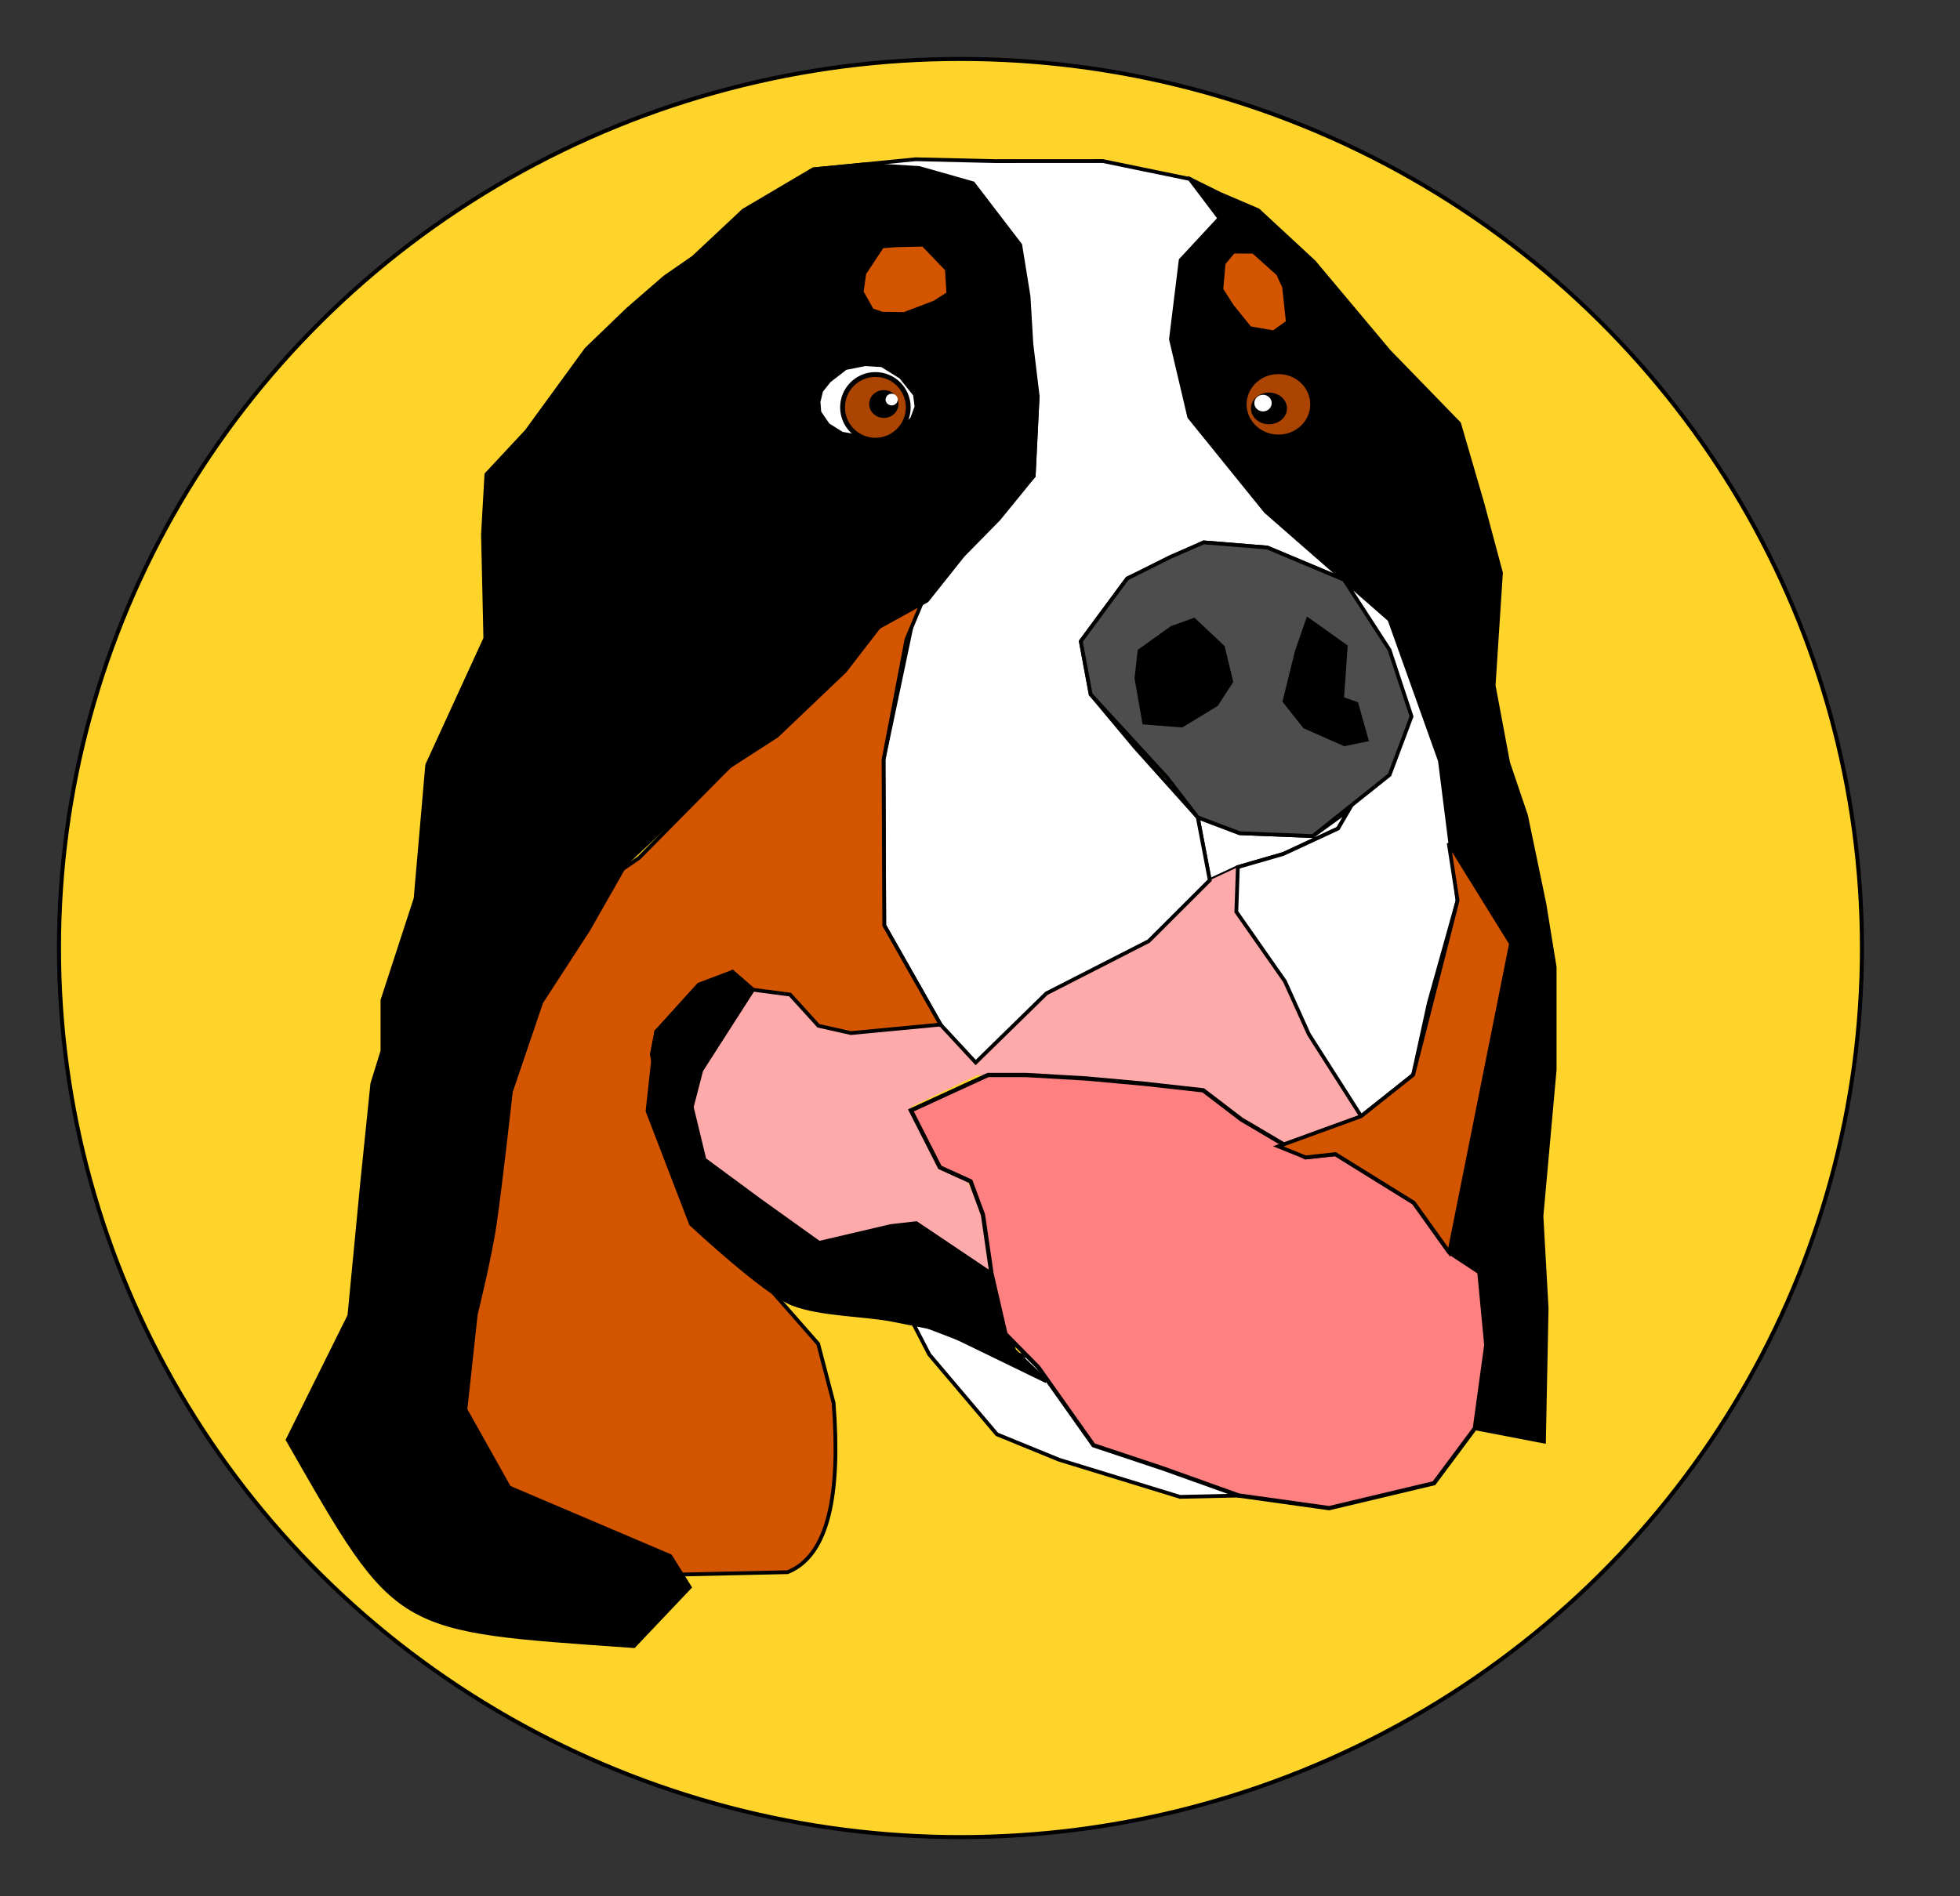 <?xml version="1.0" encoding="UTF-8" standalone="no"?>
<!-- Created with Inkscape (http://www.inkscape.org/) -->

<svg
   width="137.659mm"
   height="133.203mm"
   viewBox="0 0 137.659 133.203"
   version="1.1"
   id="svg5"
   inkscape:version="1.1.2 (0a00cf5339, 2022-02-04)"
   sodipodi:docname="Bernese_Mountain_Dog_coin.svg"
   xmlns:inkscape="http://www.inkscape.org/namespaces/inkscape"
   xmlns:sodipodi="http://sodipodi.sourceforge.net/DTD/sodipodi-0.dtd"
   xmlns="http://www.w3.org/2000/svg"
   xmlns:svg="http://www.w3.org/2000/svg">
  <rect x="0" y="0" width="137.659" height="133.203" fill="#333333" stroke="none"/>
  <sodipodi:namedview
     id="namedview7"
     pagecolor="#ffffff"
     bordercolor="#666666"
     borderopacity="1.0"
     inkscape:pageshadow="2"
     inkscape:pageopacity="0.0"
     inkscape:pagecheckerboard="0"
     inkscape:document-units="mm"
     showgrid="false"
     inkscape:zoom="0.98520765"
     inkscape:cx="275.57642"
     inkscape:cy="264.41126"
     inkscape:window-width="1920"
     inkscape:window-height="1011"
     inkscape:window-x="0"
     inkscape:window-y="0"
     inkscape:window-maximized="1"
     inkscape:current-layer="layer1"
     fit-margin-top="4"
     fit-margin-left="4"
     fit-margin-right="4"
     fit-margin-bottom="4" />
  <defs
     id="defs2">
    <inkscape:path-effect
       effect="spiro"
       id="path-effect2111"
       is_visible="true"
       lpeversion="1" />
  </defs>
  <g
     inkscape:label="Layer 1"
     inkscape:groupmode="layer"
     id="layer1"
     transform="translate(-46.236,-51.424)">
    <g
       id="g2314">
      <ellipse
         style="fill:#ffd42a;fill-opacity:1;stroke:#000000;stroke-width:0.283;stroke-opacity:1"
         id="path1679"
         cx="113.693"
         cy="118.026"
         rx="63.315"
         ry="62.46" />
      <path
         style="fill:#ffffff;stroke:#000000;stroke-width:0.265px;stroke-linecap:butt;stroke-linejoin:miter;stroke-opacity:1"
         d="m 130.359,108.845 0.844,4.413 1.973,-0.92 3.194,-0.923 3.844,-1.785 0.746,-1.291 -2.518,1.821 -5.138,-0.202 -2.946,-1.113 0.844,4.413 1.973,-0.92 3.194,-0.923 3.844,-1.785"
         id="path2624" />
      <path
         style="fill:#ffaaaa;stroke:none;stroke-width:0.265px;stroke-linecap:butt;stroke-linejoin:miter;stroke-opacity:1"
         d="m 110.213,129.189 1.762,3.61 1.865,0.883 1.432,3.078 0.602,4.149 -2.346,-0.093 -4.728,-3.255 -5.035,1.178 -8.054,-5.853 -0.892,-3.688 0.669,-2.581 3.632,-5.663 2.605,0.34 4.279,2.705 6.291,-0.594 7.434,-2.193 7.188,-3.673 4.286,-4.28 1.973,-0.92 4.985,11.742 3.673,5.761 -5.821,2.117 -8.035,-4.04 -13.081,-0.97 z"
         id="path5125"
         sodipodi:nodetypes="ccccccccccccccccccccccccc" />
      <path
         style="fill:#000000;stroke:#000000;stroke-width:0.265px;stroke-linecap:butt;stroke-linejoin:miter;stroke-opacity:1"
         d="m 128.478,75.257 1.285,5.462 2.949,3.548 0.824,3.383 4.188,2.285 3.523,2.643 3.497,5.364 2.056,6.649 1.184,6.057 1.153,2.555 3.224,4.512 -2.372,6.262 -1.252,7.621 -1.492,5.369 -0.866,3.15 -1.338,7.313 1.157,3.345 3.627,0.991 4.851,0.93 0.187,-9.366 -0.362,-6.465 0.926,-10.286 v -7.216 l -0.727,-4.469 -1.288,-6.189 -1.254,-3.699 -1.016,-5.427 0.513,-7.91 -1.303,-4.874 -1.635,-5.615 -4.924,-5.071 -5.267,-6.281 -3.924,-3.635 -2.694,-1.153 -2.113,-1.047 -0.915,5.167 -0.555,3.854 z"
         id="path4453"
         sodipodi:nodetypes="cccccccccccccccccccccccccccccccccccccc" />
      <path
         style="fill:#ffffff;stroke:#000000;stroke-width:0.265px;stroke-linecap:butt;stroke-linejoin:miter;stroke-opacity:1"
         d="m 114.581,66.889 4.532,12.361 -0.277,5.618 -8.22,8.866 -2.326,11.056 0.05,11.644 3.954,6.97 2.469,2.666 4.966,-4.859 7.188,-3.673 4.286,-4.28 -0.844,-4.413 -4.415,-4.927 -3.105,-3.715 -0.693,-3.728 3.258,-4.409 5.372,-2.538 4.47,0.362 4.863,2.04 3.789,5.789 -0.227,5.965 -3.457,5.946 -3.844,1.785 -3.194,0.923 -0.108,3.144 3.412,4.879 1.681,3.719 3.673,5.761 3.651,-2.903 1.111,-5.083 2.01,-7.169 -1.24,-9.821 -3.538,-9.903 -8.7,-7.609 -5.366,-6.633 -1.285,-5.462 0.682,-5.557 2.725,-2.94 -2.09,-2.766 -6.101,-1.255 -7.548,0.004 -5.595,-0.131 -7.204,0.709 6.787,2.35 z"
         id="path87"
         sodipodi:nodetypes="ccccccccccccccccccccccccccccccccccccccccccccc" />
      <path
         style="fill:#4d4d4d;stroke:#000000;stroke-width:0.265px;stroke-linecap:butt;stroke-linejoin:miter;stroke-opacity:1"
         d="m 124.963,102.515 3.242,3.535 2.154,2.795 2.946,1.113 5.138,0.202 5.387,-4.295 1.543,-4.108 -1.544,-4.678 -3.193,-4.924 -5.39,-2.265 -4.47,-0.362 -2.338,1.019 -3.034,1.52 -3.258,4.409 0.693,3.728 z"
         id="path268"
         sodipodi:nodetypes="cccccccccccccccc" />
      <path
         style="fill:#000000;stroke:#000000;stroke-width:0.265px;stroke-linecap:butt;stroke-linejoin:miter;stroke-opacity:1"
         d="m 126.596,102.188 2.645,0.208 2.424,-1.475 1.047,-1.611 -0.585,-2.427 -2.027,-1.911 -1.547,0.549 -2.285,1.63 -0.215,1.92 z"
         id="path538" />
      <path
         style="fill:#000000;stroke:#000000;stroke-width:0.265px;stroke-linecap:butt;stroke-linejoin:miter;stroke-opacity:1"
         d="m 136.452,100.687 1.417,1.791 2.795,1.231 1.553,-0.32 -0.711,-2.531 -1.01,-0.349 0.258,-3.67 -2.657,-1.895 -0.779,2.24 z"
         id="path686" />
      <path
         style="fill:#d45500;stroke:#000000;stroke-width:0.265px;stroke-linecap:butt;stroke-linejoin:miter;stroke-opacity:1"
         d="m 112.295,123.403 -3.954,-6.97 -0.05,-11.644 1.611,-8.449 1.451,-3.466 -3.399,2.61 -5.556,5.732 -4.928,4.053 -6.363,6.435 -5.446,3.712 -5.66,7.804 -0.369,10.826 -4.329,12.998 -0.28,5.958 6.973,2.925 11.196,6.131 8.358,-0.184 c 2.878,-1.149 3.73,-5.467 3.233,-11.897 l -1.083,-4.144 -4.761,-5.425 -4.418,-5.109 -1.843,-6.194 -0.662,-3.624 0.312,-1.591 5.348,-4.19 1.444,1.255 2.605,0.34 1.994,2.193 2.285,0.512 z"
         id="path834"
         sodipodi:nodetypes="cccccccccccccccccccccccccccccc" />
      <path
         style="fill:#000000;stroke:#000000;stroke-width:0.265px;stroke-linecap:butt;stroke-linejoin:miter;stroke-opacity:1"
         d="m 103.348,63.322 -4.89,2.886 -3.521,3.299 -2.013,1.396 -2.601,2.255 -2.911,2.808 -4.187,5.746 -2.829,3.035 -0.239,4.225 0.165,7.298 -4.081,8.894 -0.817,9.385 -2.328,7.146 v 3.565 l -0.711,2.298 -0.709,6.916 -0.902,9.376 -4.332,8.723 c 7.817,13.656 7.387,13.296 24.313,14.496 l 3.924,-4.138 -1.366,-2.19 v 0 l -11.318,-4.817 -3.07,-5.476 0.727,-6.686 c 0,0 0.987,-3.951 1.355,-6.495 0.368,-2.544 1.11,-9.148 1.11,-9.148 l 2.135,-6.287 3.304,-5.09 2.665,-4.685 7.25,-6.789 3.334,-2.153 4.77,-4.546 2.381,-3.086 3.383,-1.865 2.534,-3.184 2.51,-2.555 2.455,-3.015 0.277,-5.618 -0.44,-3.662 -0.199,-3.342 -0.583,-3.61 -3.316,-4.331 -3.785,-1.076 -3.93,-0.24 z"
         id="path1624"
         sodipodi:nodetypes="cccccccccccccccccccccccccscccccccccccccccccccc" />
      <g
         id="g3872"
         transform="translate(218.022,-9.01)">
        <path
           style="fill:#ffffff;stroke:#000000;stroke-width:0.215px;stroke-linecap:butt;stroke-linejoin:miter;stroke-opacity:1"
           d="m -114.216,89.386 0.6,0.88 0.97,0.61 1.498,0.266 1.655,-0.045 0.953,-0.518 0.792,-0.743 0.307,-0.832 -0.105,-0.836 -0.982,-1.228 -1.324,-0.825 -1.16,-0.072 -1.374,0.27 -1.146,0.889 -0.553,0.695 -0.186,0.754 z"
           id="path1961" />
        <circle
           style="fill:#aa4400;stroke:#000000;stroke-width:0.339;stroke-miterlimit:4;stroke-dasharray:none;stroke-opacity:1"
           id="path3754"
           cx="-110.303"
           cy="89.051"
           r="2.307" />
        <ellipse
           style="fill:#000000;stroke-width:0.295"
           id="path2303"
           cx="-109.711"
           cy="88.816"
           rx="1.029"
           ry="0.978" />
        <ellipse
           style="fill:#ffffff;stroke:none;stroke-width:0;stroke-miterlimit:4;stroke-dasharray:none"
           id="path2407"
           cx="-109.161"
           cy="88.505"
           rx="0.426"
           ry="0.41" />
      </g>
      <g
         id="g7686"
         transform="matrix(1.218,0,0,1.218,236.425,-27.795)">
        <ellipse
           style="fill:#aa4400;stroke:#000000;stroke-width:0.3;stroke-miterlimit:4;stroke-dasharray:none;stroke-opacity:1"
           id="path3896"
           cx="-82.43"
           cy="88.362"
           rx="1.984"
           ry="1.895" />
        <ellipse
           style="fill:#000000;stroke:#000000;stroke-width:0.35;stroke-miterlimit:4;stroke-dasharray:none;stroke-opacity:1"
           id="path4078"
           cx="-82.975"
           cy="88.597"
           rx="0.864"
           ry="0.739" />
        <ellipse
           style="fill:#ffffff;stroke:none;stroke-width:0.274;stroke-miterlimit:4;stroke-dasharray:none;stroke-opacity:1"
           id="path4204"
           cx="-83.319"
           cy="88.29"
           rx="0.501"
           ry="0.479" />
      </g>
      <path
         style="fill:#ffffff;stroke:#000000;stroke-width:0.265px;stroke-linecap:butt;stroke-linejoin:miter;stroke-opacity:1"
         d="m 111.5,146.579 4.755,5.611 4.369,1.785 8.49,2.608 6.059,-0.139 5.096,-0.592 1.862,-1.552 -12.226,-1.212 -7.936,-3.902 -3.521,-2.479 -2.958,-0.512 -5.218,-1.997 z"
         id="path4829" />
      <path
         style="fill:#000000;stroke:#000000;stroke-width:0.265px;stroke-linecap:butt;stroke-linejoin:miter;stroke-opacity:1"
         d="m 119.73,148.462 -7.56,-3.673 c 0,0 -1.335,-0.267 -3.286,-0.647 -1.951,-0.38 -4.994,-0.362 -6.959,-1.117 -1.966,-0.755 -7.158,-5.612 -7.158,-5.612 l -3.052,-7.936 0.614,-5.589 2.985,-3.296 2.363,-0.894 1.444,1.255 -3.632,5.663 -0.669,2.581 0.892,3.688 3.939,2.906 4.115,2.946 5.035,-1.178 v 0 l 1.792,-0.203 5.282,3.551 1.592,5.387 z"
         id="path4977"
         sodipodi:nodetypes="ccssccccccccccccccccc" />
      <path
         style="fill:#ff8080;stroke:#000000;stroke-width:0.3px;stroke-linecap:butt;stroke-linejoin:miter;stroke-opacity:1"
         d="m 110.213,129.433 2.037,4.003 2.155,0.979 0.868,2.345 0.602,4.149 0.979,4.232 2.303,2.336 3.883,5.484 4.965,1.655 5.228,1.872 6.352,0.887 7.367,-1.751 2.872,-3.858 0.802,-5.859 -0.487,-5.112 -2.116,-1.394 -2.49,-3.483 -5.504,-3.416 -2.099,0.229 -4.509,-2.664 -2.678,-2.045 -4.149,-0.462 -4.062,-0.369 -4.214,-0.245 h -2.692 z"
         id="path1210" />
      <path
         style="fill:#d45500;stroke:#000000;stroke-width:0.146px;stroke-linecap:butt;stroke-linejoin:miter;stroke-opacity:1"
         d="m 109.729,73.424 2.112,-0.802 0.94,-0.6 -0.1,-1.649 -1.627,-1.699 -1.849,0.041 -0.976,0.072 -1.233,1.86 -0.177,1.283 0.7,1.235 0.679,0.237 z"
         id="path7272" />
      <path
         style="fill:#d45500;stroke:#000000;stroke-width:0.219px;stroke-linecap:butt;stroke-linejoin:miter;stroke-opacity:1"
         d="m 132.781,72.909 1.248,1.548 1.655,0.287 0.979,-0.701 -0.264,-2.463 -0.418,-0.904 -1.723,-1.544 -1.384,-0.008 -0.673,0.804 -0.161,1.822 z"
         id="path7488" />
      <path
         style="fill:#d45500;stroke:#000000;stroke-width:0.265px;stroke-linecap:butt;stroke-linejoin:miter;stroke-opacity:1"
         d="m 147.985,110.649 4.377,7.066 -4.337,21.687 -2.49,-3.483 -5.504,-3.416 -2.099,0.229 -1.918,-0.775 5.821,-2.117 3.651,-2.903 3.121,-12.251 z"
         id="path1023" />
      <ellipse
         style="fill:#ffffff;fill-opacity:0;stroke-width:0.265"
         id="path1040"
         cx="115.557"
         cy="118.775"
         rx="64.338"
         ry="58.987" />
    </g>
  </g>
</svg>
